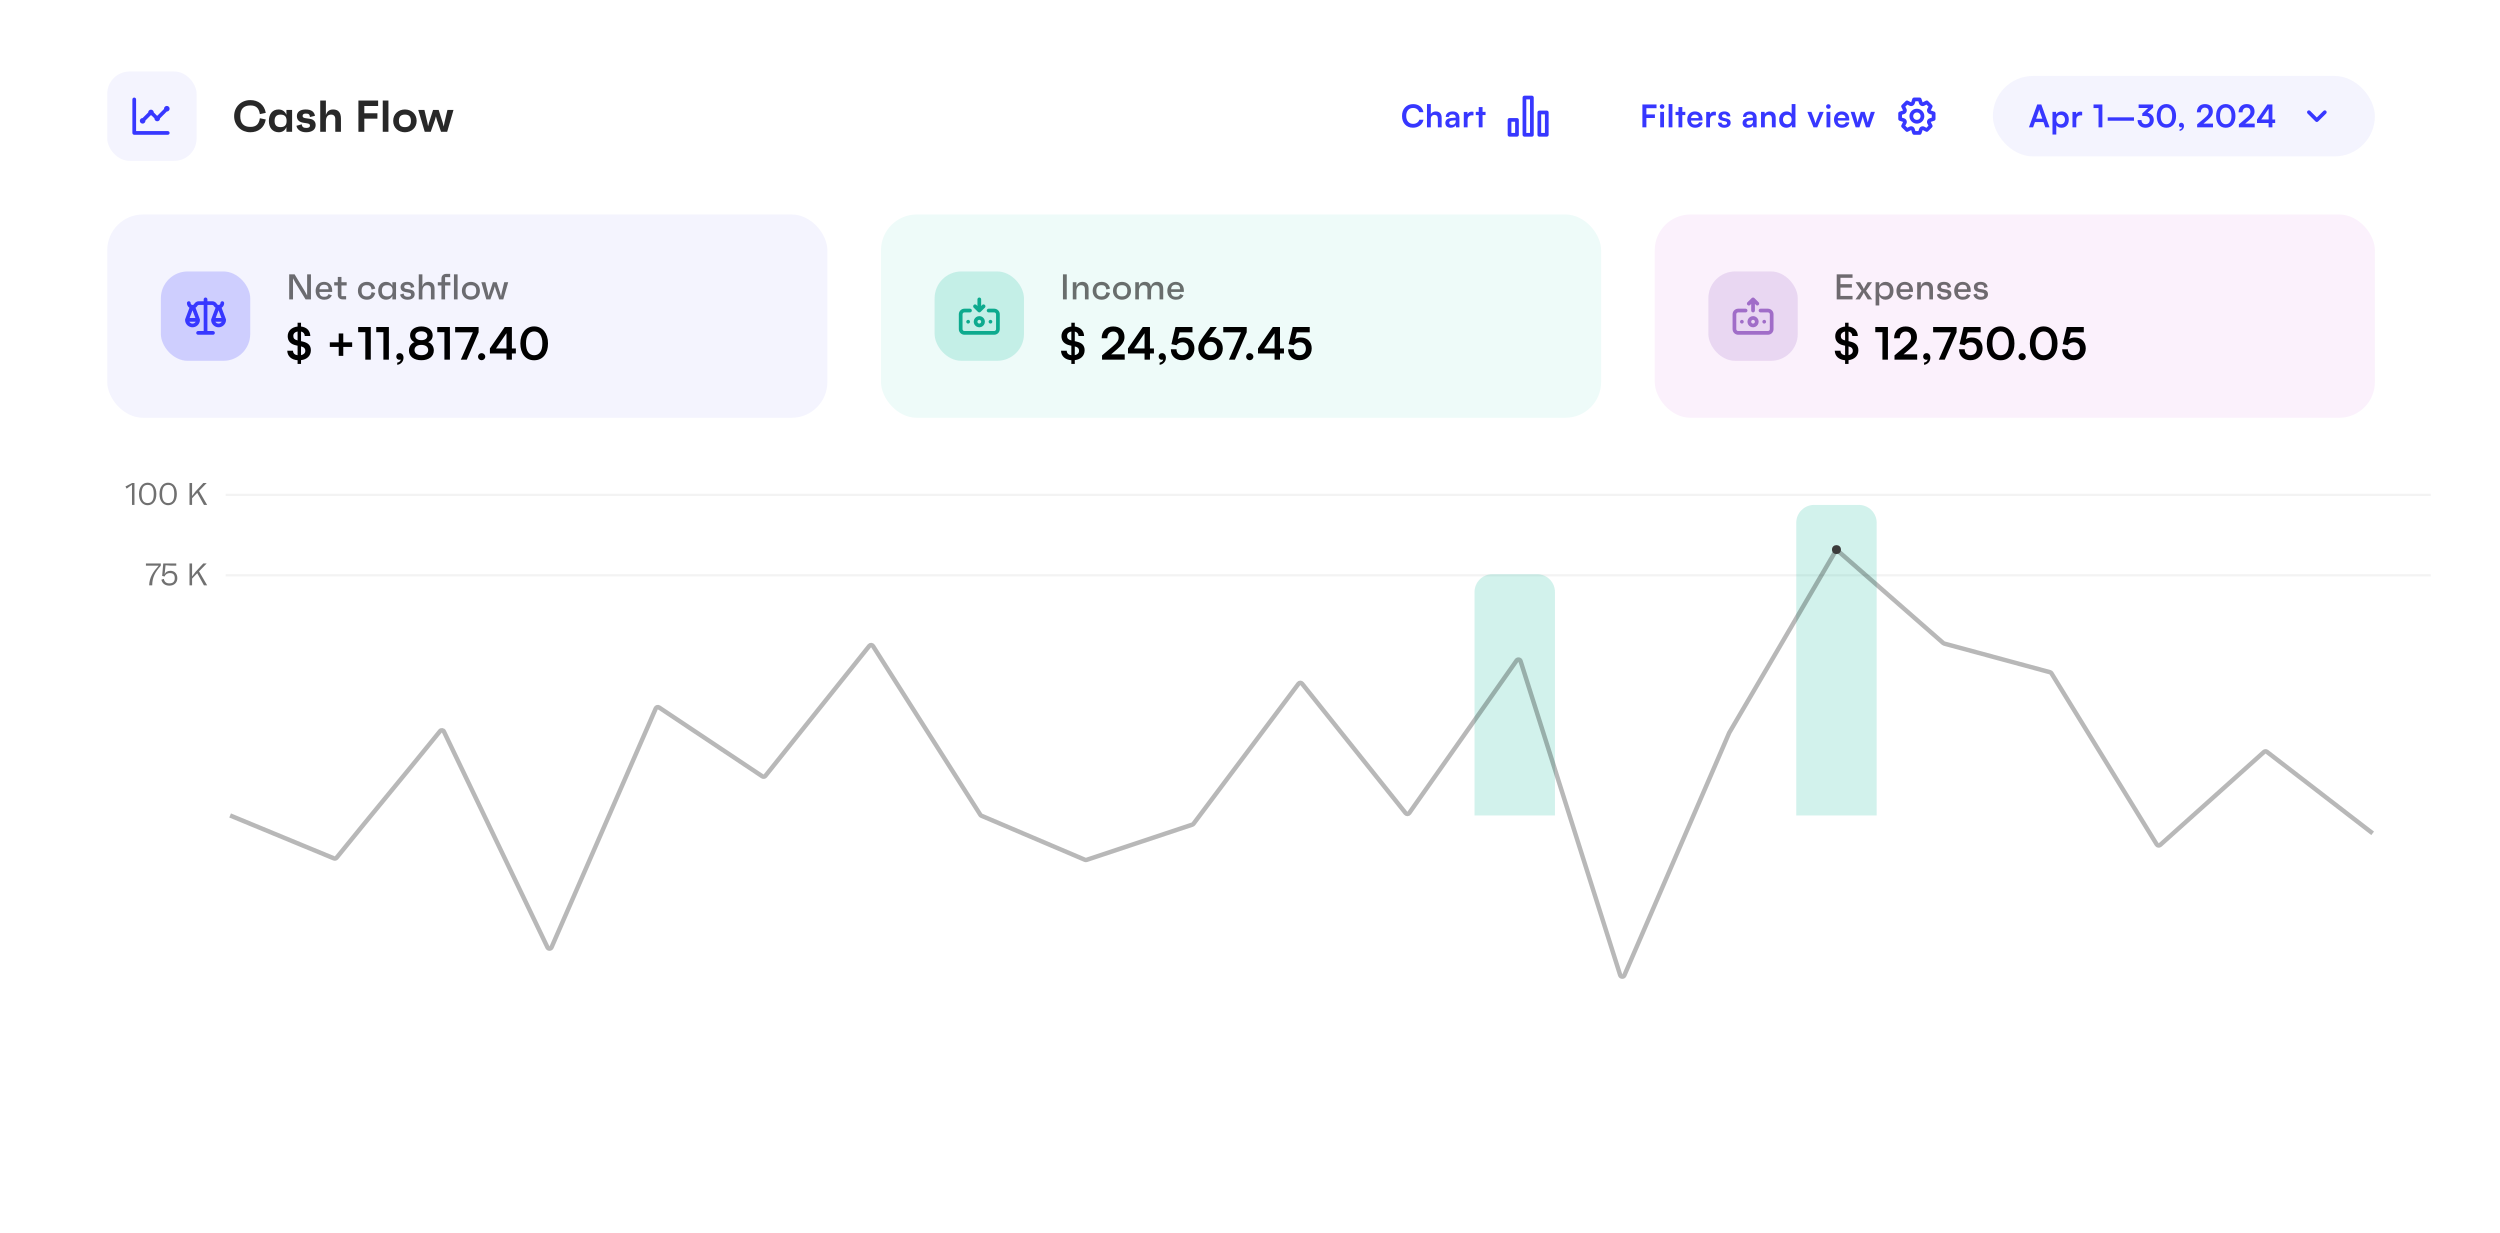 <svg width="1119" height="552" viewBox="0 0 1119 552" fill="none" xmlns="http://www.w3.org/2000/svg">
<g filter="url(#filter0_d_879_41028)">
<rect width="1063" height="552" rx="16" transform="matrix(1 0 0 -1 24 560)" fill="white" shape-rendering="crispEdges"/>
</g>
<path d="M59.133 216.2H60.184V226H59.078V216.97L56.697 218.72L56.151 217.754L59.133 216.2ZM66.092 216.06C68.332 216.06 69.984 217.88 69.984 221.114C69.984 224.334 68.332 226.14 66.092 226.14C63.866 226.14 62.214 224.334 62.214 221.114C62.214 217.88 63.866 216.06 66.092 216.06ZM66.092 225.174C67.954 225.174 68.822 223.872 68.822 221.114C68.822 218.328 67.954 217.026 66.092 217.026C64.244 217.026 63.376 218.328 63.376 221.114C63.376 223.872 64.244 225.174 66.092 225.174ZM75.266 216.06C77.505 216.06 79.157 217.88 79.157 221.114C79.157 224.334 77.505 226.14 75.266 226.14C73.04 226.14 71.388 224.334 71.388 221.114C71.388 217.88 73.04 216.06 75.266 216.06ZM75.266 225.174C77.127 225.174 77.996 223.872 77.996 221.114C77.996 218.328 77.127 217.026 75.266 217.026C73.418 217.026 72.549 218.328 72.549 221.114C72.549 223.872 73.418 225.174 75.266 225.174ZM91.282 226L88.286 220.582L85.976 222.976V226H84.828V216.2H85.976V221.996L87.558 219.924L90.988 216.2H92.514L89.084 219.742L92.724 226H91.282Z" fill="black" fill-opacity="0.56"/>
<path d="M65.316 252.2H71.98V253.18C69.432 256.12 68.158 258.36 68.13 262H66.758C66.912 258.388 68.452 256.064 71.056 253.18H65.316V252.2ZM76.275 255.49C78.137 255.49 79.369 256.806 79.369 258.78C79.369 260.796 77.941 262.14 75.813 262.14C74.175 262.14 72.635 261.37 72.229 259.466L73.349 259.102C73.573 260.474 74.455 261.118 75.785 261.118C77.437 261.118 78.221 260.362 78.221 258.766C78.221 257.24 77.521 256.512 76.023 256.512C74.931 256.512 74.091 257.002 73.629 258.052L72.579 257.772L73.069 252.2H78.893V253.18H76.387L74.105 252.998L73.671 257.184C74.035 255.938 75.155 255.49 76.275 255.49ZM91.282 262L88.286 256.582L85.976 258.976V262H84.828V252.2H85.976V257.996L87.558 255.924L90.988 252.2H92.514L89.084 255.742L92.724 262H91.282Z" fill="black" fill-opacity="0.56"/>
<rect width="987" height="1" transform="translate(101 221)" fill="black" fill-opacity="0.05"/>
<rect width="987" height="1" transform="translate(101 257)" fill="black" fill-opacity="0.05"/>
<g opacity="0.2" clip-path="url(#clip0_879_41028)">
<path d="M660 265C660 260.582 663.582 257 668 257H688C692.418 257 696 260.582 696 265V365H660V265Z" fill="#1FBCA0"/>
<path d="M804 234C804 229.582 807.582 226 812 226H832C836.418 226 840 229.582 840 234V365H804V234Z" fill="#1FBCA0"/>
</g>
<path d="M1062 373L1014.66 336.508C1014.28 336.213 1013.74 336.233 1013.38 336.555L966.892 378.201C966.427 378.617 965.699 378.512 965.373 377.981L918.208 301.338C918.074 301.121 917.863 300.963 917.617 300.896L870.223 288.06C870.076 288.021 869.941 287.948 869.826 287.848L822.91 246.797C822.438 246.383 821.706 246.502 821.389 247.044L774 328L727.062 436.544C726.695 437.393 725.471 437.331 725.191 436.45L680.61 295.922C680.36 295.134 679.315 294.972 678.839 295.649L630.767 363.911C630.383 364.456 629.584 364.48 629.168 363.96L582.806 306.008C582.398 305.498 581.618 305.51 581.226 306.033L534.187 368.75C534.065 368.913 533.897 369.034 533.704 369.099L486.359 384.88C486.128 384.957 485.876 384.947 485.652 384.852L439.286 365.121C439.1 365.042 438.942 364.909 438.833 364.738L390.751 289.18C390.383 288.601 389.555 288.557 389.126 289.092L342.573 347.284C342.249 347.689 341.669 347.779 341.237 347.491L294.994 316.662C294.476 316.317 293.771 316.524 293.522 317.095L246.873 423.999C246.531 424.783 245.426 424.803 245.055 424.032L198.684 327.425C198.366 326.763 197.461 326.665 196.999 327.236C178.975 349.477 168.827 361.472 150.65 383.914C150.371 384.258 149.894 384.384 149.485 384.215L103 365" stroke="black" stroke-opacity="0.28" stroke-width="2"/>
<circle cx="822" cy="246" r="2" fill="#3B3B3B"/>
<rect x="48" y="96" width="322.333" height="91" rx="16" fill="#F4F4FE"/>
<g opacity="0.2">
<rect x="72" y="121.5" width="40" height="40" rx="12" fill="#3737FF"/>
</g>
<path d="M101.138 143.019C101.134 142.97 101.126 142.921 101.114 142.874L99.193 137.759C99.543 137.533 99.83 137.223 100.03 136.858C100.229 136.492 100.333 136.083 100.334 135.667C100.334 135.446 100.246 135.234 100.09 135.077C99.934 134.921 99.722 134.833 99.501 134.833C99.28 134.833 99.068 134.921 98.911 135.077C98.755 135.234 98.667 135.446 98.667 135.667C98.667 135.852 98.605 136.033 98.491 136.179C98.377 136.326 98.217 136.43 98.037 136.475C97.857 136.52 97.667 136.504 97.497 136.429C97.327 136.354 97.187 136.224 97.099 136.061C96.885 135.681 96.573 135.366 96.194 135.15C95.816 134.934 95.386 134.825 94.951 134.833H92.834V134C92.834 133.779 92.746 133.567 92.59 133.411C92.434 133.254 92.222 133.167 92.001 133.167C91.78 133.167 91.568 133.254 91.411 133.411C91.255 133.567 91.167 133.779 91.167 134V134.833H89.051C88.615 134.825 88.185 134.934 87.807 135.15C87.429 135.366 87.116 135.681 86.902 136.061C86.814 136.224 86.674 136.354 86.505 136.429C86.335 136.504 86.145 136.52 85.965 136.475C85.784 136.43 85.625 136.326 85.51 136.179C85.396 136.033 85.334 135.852 85.334 135.667C85.334 135.446 85.246 135.234 85.09 135.077C84.934 134.921 84.722 134.833 84.501 134.833C84.28 134.833 84.068 134.921 83.911 135.077C83.755 135.234 83.667 135.446 83.667 135.667C83.668 136.083 83.772 136.492 83.972 136.858C84.171 137.223 84.458 137.533 84.808 137.759L82.887 142.874C82.875 142.921 82.867 142.97 82.864 143.019C82.849 143.067 82.839 143.117 82.834 143.167C82.834 143.174 82.836 143.181 82.836 143.189C82.837 143.2 82.839 143.21 82.84 143.221C82.853 144.095 83.209 144.929 83.832 145.543C84.454 146.156 85.293 146.5 86.167 146.5C87.041 146.5 87.88 146.156 88.503 145.543C89.126 144.929 89.482 144.095 89.495 143.221C89.496 143.21 89.498 143.2 89.498 143.189C89.498 143.181 89.501 143.174 89.501 143.167C89.495 143.117 89.486 143.067 89.471 143.019C89.468 142.97 89.46 142.921 89.447 142.874L87.525 137.753C87.878 137.528 88.168 137.217 88.37 136.85C88.442 136.737 88.543 136.645 88.663 136.583C88.783 136.522 88.916 136.493 89.051 136.5H91.167V148.167H88.667C88.446 148.167 88.234 148.254 88.078 148.411C87.922 148.567 87.834 148.779 87.834 149C87.834 149.221 87.922 149.433 88.078 149.589C88.234 149.745 88.446 149.833 88.667 149.833H95.334C95.555 149.833 95.767 149.745 95.923 149.589C96.079 149.433 96.167 149.221 96.167 149C96.167 148.779 96.079 148.567 95.923 148.411C95.767 148.254 95.555 148.167 95.334 148.167H92.834V136.5H94.951C95.085 136.493 95.219 136.522 95.338 136.583C95.458 136.645 95.559 136.737 95.632 136.85C95.833 137.217 96.124 137.528 96.477 137.753L94.554 142.874C94.542 142.921 94.534 142.97 94.531 143.019C94.516 143.067 94.506 143.117 94.501 143.167C94.501 143.174 94.503 143.181 94.503 143.189C94.503 143.2 94.505 143.21 94.506 143.221C94.519 144.095 94.876 144.929 95.498 145.543C96.121 146.156 96.96 146.5 97.834 146.5C98.708 146.5 99.547 146.156 100.17 145.543C100.792 144.929 101.149 144.095 101.162 143.221C101.162 143.21 101.165 143.2 101.165 143.189C101.165 143.181 101.167 143.174 101.167 143.167C101.162 143.117 101.152 143.067 101.138 143.019ZM86.167 138.88L87.464 142.333H84.87L86.167 138.88ZM87.603 144C87.456 144.251 87.246 144.46 86.995 144.606C86.743 144.752 86.458 144.83 86.167 144.833C85.875 144.833 85.588 144.756 85.334 144.61C85.081 144.464 84.871 144.253 84.724 144H87.603ZM97.834 138.88L99.131 142.333H96.537L97.834 138.88ZM97.834 144.833C97.541 144.833 97.254 144.756 97.001 144.61C96.748 144.464 96.537 144.253 96.391 144H99.269C99.123 144.251 98.913 144.46 98.661 144.606C98.41 144.752 98.125 144.83 97.834 144.833Z" fill="#3737FF"/>
<path d="M137.472 122.8H139.184V134H136.768L132.096 126.336L131.152 124.56V134H129.44V122.8H131.872L136.48 130.416L137.472 132.272V122.8ZM148.689 130C148.689 130.24 148.689 130.368 148.673 130.672H142.945C143.057 132.224 143.713 132.832 145.153 132.832C146.225 132.832 146.689 132.56 147.041 131.632L148.513 132.176C147.969 133.52 146.705 134.16 145.137 134.16C142.801 134.16 141.281 132.592 141.281 130.176C141.281 127.776 142.849 126.16 145.057 126.16C147.201 126.16 148.689 127.648 148.689 130ZM145.073 127.44C143.793 127.44 143.105 128.08 142.961 129.472H147.057C146.993 128 146.401 127.44 145.073 127.44ZM155.168 127.776H152.832V132.544H154.928V134H153.328C152.048 134 151.2 133.152 151.2 131.872V127.776H149.584V126.32H151.2V123.968H152.832V126.32H155.168V127.776ZM164.187 132.688C165.419 132.688 166.059 132.224 166.347 130.736L167.963 131.136C167.467 133.248 166.011 134.16 164.203 134.16C161.819 134.16 160.203 132.56 160.203 130.16C160.203 127.76 161.819 126.16 164.203 126.16C166.059 126.16 167.483 127.12 167.963 129.184L166.347 129.584C166.059 128.096 165.419 127.632 164.187 127.632C162.603 127.632 161.851 128.432 161.851 130.16C161.851 131.888 162.603 132.688 164.187 132.688ZM175.633 126.32H177.265V134H175.633V132.416C175.105 133.52 174.145 134.16 172.865 134.16C170.657 134.16 169.281 132.56 169.281 130.16C169.281 127.76 170.641 126.16 172.801 126.16C174.113 126.16 175.105 126.8 175.633 127.936V126.32ZM173.313 132.672C174.945 132.672 175.713 131.872 175.713 130.16C175.713 128.448 174.945 127.648 173.313 127.648C171.681 127.648 170.929 128.448 170.929 130.16C170.929 131.872 171.681 132.672 173.313 132.672ZM182.403 134.16C180.579 134.16 179.363 133.248 179.075 131.84L180.643 131.376C180.819 132.496 181.379 132.848 182.515 132.848C183.475 132.848 183.987 132.544 183.987 131.936C183.987 131.36 183.763 131.136 182.851 130.976L181.459 130.72C180.211 130.512 179.299 129.856 179.299 128.48C179.299 127.056 180.435 126.16 182.243 126.16C184.019 126.16 185.139 126.88 185.427 128.48L183.923 128.864C183.795 127.664 183.299 127.44 182.307 127.44C181.379 127.44 180.931 127.744 180.931 128.384C180.931 128.912 181.155 129.184 181.891 129.296L183.619 129.6C184.819 129.808 185.603 130.48 185.603 131.712C185.603 133.216 184.387 134.16 182.403 134.16ZM191.756 126.16C193.564 126.16 194.508 127.248 194.508 129.28V134H192.876V129.392C192.876 128.24 192.236 127.648 191.196 127.648C189.9 127.648 189.068 128.608 189.068 130.384V134H187.436V122.8H189.068V128.176C189.436 126.944 190.252 126.16 191.756 126.16ZM201.592 126.32V127.776H199.224V134H197.592V127.776H195.96V126.32H197.592V124.72C197.592 123.44 198.44 122.592 199.72 122.592H201.496V124.048H199.224V126.32H201.592ZM203.186 134V122.8H204.818V134H203.186ZM210.766 126.16C213.006 126.16 214.814 127.728 214.814 130.16C214.814 132.592 213.006 134.16 210.766 134.16C208.542 134.16 206.734 132.592 206.734 130.16C206.734 127.728 208.542 126.16 210.766 126.16ZM210.766 132.672C212.398 132.672 213.166 131.872 213.166 130.16C213.166 128.448 212.398 127.648 210.766 127.648C209.15 127.648 208.382 128.448 208.382 130.16C208.382 131.872 209.15 132.672 210.766 132.672ZM225.699 126.32H227.475L225.267 134H223.427L221.891 129.6L221.475 128.16L221.043 129.616L219.491 134H217.667L215.443 126.32H217.235L218.371 130.992L218.675 132.56L219.123 130.992L220.627 126.32H222.291L223.795 130.976L224.243 132.592L224.563 130.992L225.699 126.32Z" fill="black" fill-opacity="0.56"/>
<path d="M133.2 162.9V161.24C130.42 161.04 128.64 159.42 128.58 156.98H131.14C131.16 158.12 131.9 158.84 133.2 159V154.74L132.56 154.6C130.04 154.06 128.78 152.66 128.78 150.46C128.78 148.12 130.54 146.44 133.2 146.16V144.46H134.74V146.16C137.26 146.42 138.82 148 138.9 150.4H136.42C136.38 149.32 135.78 148.62 134.74 148.4V152.7L135.42 152.86C137.98 153.42 139.14 154.66 139.14 156.78C139.14 159.22 137.42 160.9 134.74 161.2V162.9H133.2ZM133.12 152.34L133.2 152.36V148.38C132 148.58 131.28 149.3 131.28 150.38C131.28 151.44 131.84 152.06 133.12 152.34ZM134.88 155.1L134.74 155.06V158.96C135.94 158.72 136.66 158.02 136.66 157C136.66 155.98 136.08 155.36 134.88 155.1ZM147.627 153.24H151.607V149.26H153.647V153.24H157.627V155.28H153.647V159.28H151.607V155.28H147.627V153.24ZM163.51 148.68H160.31V146.38H165.97V161H163.51V148.68ZM171.605 148.68H168.405V146.38H174.065V161H171.605V148.68ZM180.614 160.12C180.614 161.78 179.414 163.1 177.794 163.3V162.32C178.694 162.16 179.374 161.62 179.374 160.92C179.214 161 179.034 161.04 178.794 161.04C178.014 161.04 177.374 160.46 177.374 159.66C177.374 158.7 177.994 158.06 178.894 158.06C179.894 158.06 180.614 158.88 180.614 160.12ZM183.037 156.86C183.037 155.12 184.017 153.72 185.537 153.14C184.257 152.56 183.557 151.46 183.557 150.04C183.557 147.72 185.617 146.12 188.637 146.12C191.637 146.12 193.657 147.7 193.657 150.08C193.657 151.5 192.937 152.6 191.637 153.14C193.177 153.68 194.177 155.1 194.177 156.86C194.177 159.5 191.997 161.24 188.597 161.24C185.217 161.24 183.037 159.52 183.037 156.86ZM185.877 150.26C185.877 151.48 186.937 152.26 188.597 152.26C190.237 152.26 191.277 151.5 191.277 150.28C191.277 149.06 190.237 148.3 188.597 148.3C186.937 148.3 185.877 149.06 185.877 150.26ZM185.537 156.68C185.537 158.1 186.717 158.98 188.617 158.98C190.477 158.98 191.657 158.1 191.657 156.68C191.657 155.26 190.477 154.38 188.597 154.38C186.717 154.38 185.537 155.26 185.537 156.68ZM198.918 148.68H195.718V146.38H201.378V161H198.918V148.68ZM203.723 146.38H214.223V148.74L208.923 161H206.263L211.663 148.74H203.723V146.38ZM215.574 161.24C214.694 161.24 213.954 160.52 213.954 159.66C213.954 158.78 214.694 158.06 215.574 158.06C216.454 158.06 217.194 158.78 217.194 159.66C217.194 160.52 216.454 161.24 215.574 161.24ZM230.899 158.22H229.119V161H226.699V158.22H219.279V155.98L225.899 146.38H229.119V155.98H230.899V158.22ZM221.999 155.98H226.699V149.14L221.999 155.98ZM232.908 153.72C232.908 149.18 235.348 146.1 239.088 146.1C242.828 146.1 245.288 149.18 245.288 153.72C245.288 158.24 242.968 161.26 239.088 161.26C235.208 161.26 232.908 158.24 232.908 153.72ZM235.428 153.72C235.428 157.1 236.788 159 239.088 159C241.408 159 242.768 157.1 242.768 153.72C242.768 150.26 241.408 148.36 239.088 148.36C236.788 148.36 235.428 150.26 235.428 153.72Z" fill="black"/>
<rect x="394.334" y="96" width="322.333" height="91" rx="16" fill="#EEFBF9"/>
<g opacity="0.2">
<rect x="418.334" y="121.5" width="40" height="40" rx="12" fill="#1FBCA0"/>
</g>
<path d="M438.335 141.5C437.84 141.5 437.357 141.647 436.946 141.921C436.535 142.196 436.214 142.586 436.025 143.043C435.836 143.5 435.786 144.003 435.883 144.488C435.979 144.973 436.217 145.418 436.567 145.768C436.916 146.117 437.362 146.355 437.847 146.452C438.332 146.548 438.835 146.499 439.291 146.31C439.748 146.12 440.139 145.8 440.413 145.389C440.688 144.978 440.835 144.494 440.835 144C440.835 143.337 440.571 142.701 440.102 142.232C439.634 141.763 438.998 141.5 438.335 141.5ZM438.335 144.833C438.17 144.833 438.009 144.784 437.872 144.693C437.735 144.601 437.628 144.471 437.565 144.319C437.502 144.167 437.485 143.999 437.517 143.837C437.549 143.676 437.629 143.527 437.745 143.411C437.862 143.294 438.01 143.215 438.172 143.183C438.334 143.15 438.501 143.167 438.654 143.23C438.806 143.293 438.936 143.4 439.028 143.537C439.119 143.674 439.168 143.835 439.168 144C439.168 144.221 439.08 144.433 438.924 144.589C438.768 144.745 438.556 144.833 438.335 144.833ZM437.743 139.592C437.822 139.667 437.916 139.727 438.018 139.767C438.118 139.811 438.226 139.833 438.335 139.833C438.444 139.833 438.552 139.811 438.651 139.767C438.754 139.727 438.847 139.667 438.926 139.592L440.835 137.717C440.996 137.555 441.087 137.336 441.087 137.108C441.087 136.88 440.996 136.661 440.835 136.5C440.673 136.339 440.454 136.248 440.226 136.248C439.998 136.248 439.779 136.339 439.618 136.5L439.168 136.992V134C439.168 133.779 439.08 133.567 438.924 133.411C438.768 133.254 438.556 133.167 438.335 133.167C438.114 133.167 437.902 133.254 437.745 133.411C437.589 133.567 437.501 133.779 437.501 134V136.992L437.051 136.5C436.89 136.339 436.671 136.248 436.443 136.248C436.215 136.248 435.996 136.339 435.835 136.5C435.673 136.661 435.583 136.88 435.583 137.108C435.583 137.336 435.673 137.555 435.835 137.717L437.743 139.592ZM444.168 144C444.168 143.835 444.119 143.674 444.028 143.537C443.936 143.4 443.806 143.293 443.654 143.23C443.501 143.167 443.334 143.15 443.172 143.183C443.01 143.215 442.862 143.294 442.745 143.411C442.629 143.527 442.549 143.676 442.517 143.837C442.485 143.999 442.502 144.167 442.565 144.319C442.628 144.471 442.735 144.601 442.872 144.693C443.009 144.784 443.17 144.833 443.335 144.833C443.556 144.833 443.768 144.745 443.924 144.589C444.08 144.433 444.168 144.221 444.168 144ZM445.001 138.167H442.501C442.28 138.167 442.068 138.254 441.912 138.411C441.756 138.567 441.668 138.779 441.668 139C441.668 139.221 441.756 139.433 441.912 139.589C442.068 139.745 442.28 139.833 442.501 139.833H445.001C445.222 139.833 445.434 139.921 445.591 140.077C445.747 140.234 445.835 140.446 445.835 140.667V147.333C445.835 147.554 445.747 147.766 445.591 147.923C445.434 148.079 445.222 148.167 445.001 148.167H431.668C431.447 148.167 431.235 148.079 431.079 147.923C430.922 147.766 430.835 147.554 430.835 147.333V140.667C430.835 140.446 430.922 140.234 431.079 140.077C431.235 139.921 431.447 139.833 431.668 139.833H434.168C434.389 139.833 434.601 139.745 434.757 139.589C434.914 139.433 435.001 139.221 435.001 139C435.001 138.779 434.914 138.567 434.757 138.411C434.601 138.254 434.389 138.167 434.168 138.167H431.668C431.005 138.167 430.369 138.43 429.9 138.899C429.431 139.368 429.168 140.004 429.168 140.667V147.333C429.168 147.996 429.431 148.632 429.9 149.101C430.369 149.57 431.005 149.833 431.668 149.833H445.001C445.664 149.833 446.3 149.57 446.769 149.101C447.238 148.632 447.501 147.996 447.501 147.333V140.667C447.501 140.004 447.238 139.368 446.769 138.899C446.3 138.43 445.664 138.167 445.001 138.167ZM432.501 144C432.501 144.165 432.55 144.326 432.642 144.463C432.733 144.6 432.863 144.707 433.016 144.77C433.168 144.833 433.336 144.849 433.497 144.817C433.659 144.785 433.807 144.706 433.924 144.589C434.04 144.473 434.12 144.324 434.152 144.163C434.184 144.001 434.168 143.833 434.105 143.681C434.041 143.529 433.935 143.399 433.798 143.307C433.661 143.216 433.499 143.167 433.335 143.167C433.114 143.167 432.902 143.254 432.745 143.411C432.589 143.567 432.501 143.779 432.501 144Z" fill="#0DAA8E"/>
<path d="M475.774 134V122.8H477.486V134H475.774ZM484.496 126.16C486.304 126.16 487.248 127.248 487.248 129.28V134H485.616V129.392C485.616 128.24 484.976 127.648 483.936 127.648C482.64 127.648 481.808 128.608 481.808 130.384V134H480.176V126.32H481.808V128.176C482.176 126.944 482.992 126.16 484.496 126.16ZM493.068 132.688C494.3 132.688 494.94 132.224 495.228 130.736L496.844 131.136C496.348 133.248 494.892 134.16 493.084 134.16C490.7 134.16 489.084 132.56 489.084 130.16C489.084 127.76 490.7 126.16 493.084 126.16C494.94 126.16 496.364 127.12 496.844 129.184L495.228 129.584C494.94 128.096 494.3 127.632 493.068 127.632C491.484 127.632 490.732 128.432 490.732 130.16C490.732 131.888 491.484 132.688 493.068 132.688ZM502.194 126.16C504.434 126.16 506.242 127.728 506.242 130.16C506.242 132.592 504.434 134.16 502.194 134.16C499.97 134.16 498.162 132.592 498.162 130.16C498.162 127.728 499.97 126.16 502.194 126.16ZM502.194 132.672C503.826 132.672 504.594 131.872 504.594 130.16C504.594 128.448 503.826 127.648 502.194 127.648C500.578 127.648 499.81 128.448 499.81 130.16C499.81 131.872 500.578 132.672 502.194 132.672ZM517.904 126.16C519.712 126.16 520.656 127.28 520.656 129.36V134H519.024V129.456C519.024 128.256 518.4 127.648 517.36 127.648C515.904 127.648 515.216 128.736 515.216 130.784V134H513.584V129.392C513.584 128.24 512.944 127.648 511.904 127.648C510.608 127.648 509.776 128.608 509.776 130.384V134H508.144V126.32H509.776V128.176C510.144 126.944 510.96 126.16 512.464 126.16C513.936 126.16 514.832 126.88 515.12 128.224C515.568 126.88 516.496 126.16 517.904 126.16ZM529.898 130C529.898 130.24 529.898 130.368 529.882 130.672H524.154C524.266 132.224 524.922 132.832 526.362 132.832C527.434 132.832 527.898 132.56 528.25 131.632L529.722 132.176C529.178 133.52 527.914 134.16 526.346 134.16C524.01 134.16 522.49 132.592 522.49 130.176C522.49 127.776 524.058 126.16 526.266 126.16C528.41 126.16 529.898 127.648 529.898 130ZM526.282 127.44C525.002 127.44 524.314 128.08 524.17 129.472H528.266C528.202 128 527.61 127.44 526.282 127.44Z" fill="black" fill-opacity="0.56"/>
<path d="M479.534 162.9V161.24C476.754 161.04 474.974 159.42 474.914 156.98H477.474C477.494 158.12 478.234 158.84 479.534 159V154.74L478.894 154.6C476.374 154.06 475.114 152.66 475.114 150.46C475.114 148.12 476.874 146.44 479.534 146.16V144.46H481.074V146.16C483.594 146.42 485.154 148 485.234 150.4H482.754C482.714 149.32 482.114 148.62 481.074 148.4V152.7L481.754 152.86C484.314 153.42 485.474 154.66 485.474 156.78C485.474 159.22 483.754 160.9 481.074 161.2V162.9H479.534ZM479.454 152.34L479.534 152.36V148.38C478.334 148.58 477.614 149.3 477.614 150.38C477.614 151.44 478.174 152.06 479.454 152.34ZM481.214 155.1L481.074 155.06V158.96C482.274 158.72 482.994 158.02 482.994 157C482.994 155.98 482.414 155.36 481.214 155.1ZM503.421 160.98L493.281 161V159.08L498.061 155.04C500.041 153.36 500.701 152.4 500.701 151C500.701 149.34 499.801 148.4 498.261 148.4C496.661 148.4 495.661 149.52 495.641 151.4H493.101C493.121 148.2 495.161 146.12 498.261 146.12C501.381 146.12 503.321 147.9 503.321 150.86C503.321 152.9 502.201 154.44 499.981 156.34L497.341 158.6H503.421V160.98ZM516.503 158.22H514.723V161H512.303V158.22H504.883V155.98L511.503 146.38H514.723V155.98H516.503V158.22ZM507.603 155.98H512.303V149.14L507.603 155.98ZM521.86 160.12C521.86 161.78 520.66 163.1 519.04 163.3V162.32C519.94 162.16 520.62 161.62 520.62 160.92C520.46 161 520.28 161.04 520.04 161.04C519.26 161.04 518.62 160.46 518.62 159.66C518.62 158.7 519.24 158.06 520.14 158.06C521.14 158.06 521.86 158.88 521.86 160.12ZM529.148 161.24C526.088 161.24 524.068 159.28 524.068 156.32H526.608C526.608 157.98 527.588 158.96 529.208 158.96C530.928 158.96 532.028 157.84 532.028 156.06C532.028 154.36 531.008 153.2 529.248 153.2C528.128 153.2 527.108 153.76 526.588 154.52L524.328 154.04L526.128 146.38H533.748V148.74H527.968L527.188 151.78C527.888 151.32 528.768 151.06 529.768 151.06C532.688 151.06 534.628 153.04 534.628 155.92C534.628 159.08 532.408 161.24 529.148 161.24ZM538.58 150.68L541.74 146.38H544.66L541.16 151.04C541.52 150.94 541.9 150.88 542.26 150.88C545.28 150.88 547.32 153 547.32 155.96C547.32 159.08 545 161.26 541.88 161.26C538.72 161.26 536.36 158.94 536.36 155.94C536.36 154.18 536.94 152.9 538.58 150.68ZM538.98 155.96C538.98 157.74 540.16 158.98 541.88 158.98C543.54 158.98 544.74 157.74 544.74 155.96C544.74 154.2 543.56 152.98 541.88 152.98C540.14 152.98 538.98 154.2 538.98 155.96ZM547.528 146.38H558.028V148.74L552.728 161H550.068L555.468 148.74H547.528V146.38ZM559.379 161.24C558.499 161.24 557.759 160.52 557.759 159.66C557.759 158.78 558.499 158.06 559.379 158.06C560.259 158.06 560.999 158.78 560.999 159.66C560.999 160.52 560.259 161.24 559.379 161.24ZM574.704 158.22H572.924V161H570.504V158.22H563.084V155.98L569.704 146.38H572.924V155.98H574.704V158.22ZM565.804 155.98H570.504V149.14L565.804 155.98ZM581.636 161.24C578.576 161.24 576.556 159.28 576.556 156.32H579.096C579.096 157.98 580.076 158.96 581.696 158.96C583.416 158.96 584.516 157.84 584.516 156.06C584.516 154.36 583.496 153.2 581.736 153.2C580.616 153.2 579.596 153.76 579.076 154.52L576.816 154.04L578.616 146.38H586.236V148.74H580.456L579.676 151.78C580.376 151.32 581.256 151.06 582.256 151.06C585.176 151.06 587.116 153.04 587.116 155.92C587.116 159.08 584.896 161.24 581.636 161.24Z" fill="black"/>
<rect x="740.666" y="96" width="322.333" height="91" rx="16" fill="#FBF1FC"/>
<g opacity="0.2">
<rect x="764.666" y="121.5" width="40" height="40" rx="12" fill="#A06DC8"/>
</g>
<path d="M783.383 136.5L783.833 136.008V139C783.833 139.221 783.921 139.433 784.077 139.589C784.234 139.745 784.446 139.833 784.667 139.833C784.888 139.833 785.1 139.745 785.256 139.589C785.412 139.433 785.5 139.221 785.5 139V136.008L785.95 136.467C786.026 136.552 786.118 136.621 786.221 136.669C786.325 136.718 786.437 136.744 786.551 136.747C786.665 136.75 786.779 136.73 786.885 136.687C786.99 136.645 787.086 136.581 787.167 136.5C787.245 136.422 787.307 136.33 787.349 136.229C787.391 136.127 787.413 136.018 787.413 135.908C787.413 135.798 787.391 135.689 787.349 135.588C787.307 135.486 787.245 135.394 787.167 135.317L785.258 133.408C785.179 133.332 785.086 133.273 784.983 133.233C784.78 133.15 784.553 133.15 784.35 133.233C784.248 133.273 784.154 133.332 784.075 133.408L782.167 135.283C782.005 135.445 781.915 135.663 781.915 135.892C781.915 136.12 782.005 136.339 782.167 136.5C782.328 136.661 782.547 136.752 782.775 136.752C783.003 136.752 783.222 136.661 783.383 136.5ZM784.667 141.5C784.172 141.5 783.689 141.647 783.278 141.921C782.867 142.196 782.546 142.586 782.357 143.043C782.168 143.5 782.118 144.003 782.215 144.488C782.311 144.973 782.549 145.418 782.899 145.768C783.249 146.117 783.694 146.355 784.179 146.452C784.664 146.548 785.167 146.499 785.623 146.31C786.08 146.12 786.471 145.8 786.745 145.389C787.02 144.978 787.167 144.494 787.167 144C787.167 143.337 786.903 142.701 786.434 142.232C785.966 141.763 785.33 141.5 784.667 141.5ZM784.667 144.833C784.502 144.833 784.341 144.784 784.204 144.693C784.067 144.601 783.96 144.471 783.897 144.319C783.834 144.167 783.817 143.999 783.849 143.837C783.881 143.676 783.961 143.527 784.077 143.411C784.194 143.294 784.342 143.215 784.504 143.183C784.666 143.15 784.833 143.167 784.986 143.23C785.138 143.293 785.268 143.4 785.36 143.537C785.451 143.674 785.5 143.835 785.5 144C785.5 144.221 785.412 144.433 785.256 144.589C785.1 144.745 784.888 144.833 784.667 144.833ZM778.833 144C778.833 144.165 778.882 144.326 778.974 144.463C779.065 144.6 779.195 144.707 779.348 144.77C779.5 144.833 779.668 144.849 779.829 144.817C779.991 144.785 780.139 144.706 780.256 144.589C780.372 144.473 780.452 144.324 780.484 144.163C780.516 144.001 780.5 143.833 780.437 143.681C780.373 143.529 780.267 143.399 780.13 143.307C779.993 143.215 779.831 143.167 779.667 143.167C779.446 143.167 779.234 143.254 779.077 143.411C778.921 143.567 778.833 143.779 778.833 144ZM790.5 144C790.5 143.835 790.451 143.674 790.36 143.537C790.268 143.4 790.138 143.293 789.986 143.23C789.833 143.167 789.666 143.15 789.504 143.183C789.342 143.215 789.194 143.294 789.077 143.411C788.961 143.527 788.881 143.676 788.849 143.837C788.817 143.999 788.834 144.167 788.897 144.319C788.96 144.471 789.067 144.601 789.204 144.693C789.341 144.784 789.502 144.833 789.667 144.833C789.888 144.833 790.1 144.745 790.256 144.589C790.412 144.433 790.5 144.221 790.5 144ZM791.333 138.167H788C787.779 138.167 787.567 138.254 787.411 138.411C787.254 138.567 787.167 138.779 787.167 139C787.167 139.221 787.254 139.433 787.411 139.589C787.567 139.745 787.779 139.833 788 139.833H791.333C791.554 139.833 791.766 139.921 791.923 140.077C792.079 140.234 792.167 140.446 792.167 140.667V147.333C792.167 147.554 792.079 147.766 791.923 147.923C791.766 148.079 791.554 148.167 791.333 148.167H778C777.779 148.167 777.567 148.079 777.411 147.923C777.254 147.766 777.167 147.554 777.167 147.333V140.667C777.167 140.446 777.254 140.234 777.411 140.077C777.567 139.921 777.779 139.833 778 139.833H781.333C781.554 139.833 781.766 139.745 781.923 139.589C782.079 139.433 782.167 139.221 782.167 139C782.167 138.779 782.079 138.567 781.923 138.411C781.766 138.254 781.554 138.167 781.333 138.167H778C777.337 138.167 776.701 138.43 776.232 138.899C775.763 139.368 775.5 140.004 775.5 140.667V147.333C775.5 147.996 775.763 148.632 776.232 149.101C776.701 149.57 777.337 149.833 778 149.833H791.333C791.996 149.833 792.632 149.57 793.101 149.101C793.57 148.632 793.833 147.996 793.833 147.333V140.667C793.833 140.004 793.57 139.368 793.101 138.899C792.632 138.43 791.996 138.167 791.333 138.167Z" fill="#A06DC8"/>
<path d="M829.194 124.352H823.786V127.184H828.89V128.72H823.786V132.448H829.194V134H822.106V122.8H829.194V124.352ZM835.253 130.176L837.973 134H835.989L834.725 131.936L834.229 130.976L833.749 131.92L832.485 134H830.517L833.221 130.176L830.565 126.32H832.549L833.749 128.352L834.261 129.344L834.725 128.4L835.957 126.32H837.941L835.253 130.176ZM843.987 126.16C846.163 126.16 847.523 127.76 847.523 130.16C847.523 132.56 846.147 134.16 843.939 134.16C842.643 134.16 841.683 133.504 841.155 132.384V136.72H839.523V126.32H841.155V127.952C841.683 126.816 842.675 126.16 843.987 126.16ZM843.491 132.672C845.107 132.672 845.875 131.872 845.875 130.16C845.875 128.448 845.107 127.648 843.491 127.648C841.859 127.648 841.091 128.448 841.091 130.16C841.091 131.872 841.859 132.672 843.491 132.672ZM856.246 130C856.246 130.24 856.246 130.368 856.23 130.672H850.502C850.614 132.224 851.27 132.832 852.71 132.832C853.782 132.832 854.246 132.56 854.598 131.632L856.07 132.176C855.526 133.52 854.262 134.16 852.694 134.16C850.358 134.16 848.838 132.592 848.838 130.176C848.838 127.776 850.406 126.16 852.614 126.16C854.758 126.16 856.246 127.648 856.246 130ZM852.63 127.44C851.35 127.44 850.662 128.08 850.518 129.472H854.614C854.55 128 853.958 127.44 852.63 127.44ZM862.453 126.16C864.261 126.16 865.205 127.248 865.205 129.28V134H863.573V129.392C863.573 128.24 862.933 127.648 861.893 127.648C860.597 127.648 859.765 128.608 859.765 130.384V134H858.133V126.32H859.765V128.176C860.133 126.944 860.949 126.16 862.453 126.16ZM870.257 134.16C868.433 134.16 867.217 133.248 866.929 131.84L868.497 131.376C868.673 132.496 869.233 132.848 870.369 132.848C871.329 132.848 871.841 132.544 871.841 131.936C871.841 131.36 871.617 131.136 870.705 130.976L869.313 130.72C868.065 130.512 867.153 129.856 867.153 128.48C867.153 127.056 868.289 126.16 870.097 126.16C871.873 126.16 872.993 126.88 873.281 128.48L871.777 128.864C871.649 127.664 871.153 127.44 870.161 127.44C869.233 127.44 868.785 127.744 868.785 128.384C868.785 128.912 869.009 129.184 869.745 129.296L871.473 129.6C872.673 129.808 873.457 130.48 873.457 131.712C873.457 133.216 872.241 134.16 870.257 134.16ZM882.105 130C882.105 130.24 882.105 130.368 882.089 130.672H876.361C876.473 132.224 877.129 132.832 878.569 132.832C879.641 132.832 880.105 132.56 880.457 131.632L881.929 132.176C881.385 133.52 880.121 134.16 878.553 134.16C876.217 134.16 874.697 132.592 874.697 130.176C874.697 127.776 876.265 126.16 878.473 126.16C880.617 126.16 882.105 127.648 882.105 130ZM878.489 127.44C877.209 127.44 876.521 128.08 876.377 129.472H880.473C880.409 128 879.817 127.44 878.489 127.44ZM886.616 134.16C884.792 134.16 883.576 133.248 883.288 131.84L884.856 131.376C885.032 132.496 885.592 132.848 886.728 132.848C887.688 132.848 888.2 132.544 888.2 131.936C888.2 131.36 887.976 131.136 887.064 130.976L885.672 130.72C884.424 130.512 883.512 129.856 883.512 128.48C883.512 127.056 884.648 126.16 886.456 126.16C888.232 126.16 889.352 126.88 889.64 128.48L888.136 128.864C888.008 127.664 887.512 127.44 886.52 127.44C885.592 127.44 885.144 127.744 885.144 128.384C885.144 128.912 885.368 129.184 886.104 129.296L887.832 129.6C889.032 129.808 889.816 130.48 889.816 131.712C889.816 133.216 888.6 134.16 886.616 134.16Z" fill="black" fill-opacity="0.56"/>
<path d="M825.866 162.9V161.24C823.086 161.04 821.306 159.42 821.246 156.98H823.806C823.826 158.12 824.566 158.84 825.866 159V154.74L825.226 154.6C822.706 154.06 821.446 152.66 821.446 150.46C821.446 148.12 823.206 146.44 825.866 146.16V144.46H827.406V146.16C829.926 146.42 831.486 148 831.566 150.4H829.086C829.046 149.32 828.446 148.62 827.406 148.4V152.7L828.086 152.86C830.646 153.42 831.806 154.66 831.806 156.78C831.806 159.22 830.086 160.9 827.406 161.2V162.9H825.866ZM825.786 152.34L825.866 152.36V148.38C824.666 148.58 823.946 149.3 823.946 150.38C823.946 151.44 824.506 152.06 825.786 152.34ZM827.546 155.1L827.406 155.06V158.96C828.606 158.72 829.326 158.02 829.326 157C829.326 155.98 828.746 155.36 827.546 155.1ZM842.573 148.68H839.373V146.38H845.033V161H842.573V148.68ZM858.121 160.98L847.981 161V159.08L852.761 155.04C854.741 153.36 855.401 152.4 855.401 151C855.401 149.34 854.501 148.4 852.961 148.4C851.361 148.4 850.361 149.52 850.341 151.4H847.801C847.821 148.2 849.861 146.12 852.961 146.12C856.081 146.12 858.021 147.9 858.021 150.86C858.021 152.9 856.901 154.44 854.681 156.34L852.041 158.6H858.121V160.98ZM864.032 160.12C864.032 161.78 862.832 163.1 861.212 163.3V162.32C862.112 162.16 862.792 161.62 862.792 160.92C862.632 161 862.452 161.04 862.212 161.04C861.432 161.04 860.792 160.46 860.792 159.66C860.792 158.7 861.412 158.06 862.312 158.06C863.312 158.06 864.032 158.88 864.032 160.12ZM865.267 146.38H875.767V148.74L870.467 161H867.807L873.207 148.74H865.267V146.38ZM881.935 161.24C878.875 161.24 876.855 159.28 876.855 156.32H879.395C879.395 157.98 880.375 158.96 881.995 158.96C883.715 158.96 884.815 157.84 884.815 156.06C884.815 154.36 883.795 153.2 882.035 153.2C880.915 153.2 879.895 153.76 879.375 154.52L877.115 154.04L878.915 146.38H886.535V148.74H880.755L879.975 151.78C880.675 151.32 881.555 151.06 882.555 151.06C885.475 151.06 887.415 153.04 887.415 155.92C887.415 159.08 885.195 161.24 881.935 161.24ZM889.287 153.72C889.287 149.18 891.727 146.1 895.467 146.1C899.207 146.1 901.667 149.18 901.667 153.72C901.667 158.24 899.347 161.26 895.467 161.26C891.587 161.26 889.287 158.24 889.287 153.72ZM891.807 153.72C891.807 157.1 893.167 159 895.467 159C897.787 159 899.147 157.1 899.147 153.72C899.147 150.26 897.787 148.36 895.467 148.36C893.167 148.36 891.807 150.26 891.807 153.72ZM905.106 161.24C904.226 161.24 903.486 160.52 903.486 159.66C903.486 158.78 904.226 158.06 905.106 158.06C905.986 158.06 906.726 158.78 906.726 159.66C906.726 160.52 905.986 161.24 905.106 161.24ZM908.564 153.72C908.564 149.18 911.004 146.1 914.744 146.1C918.484 146.1 920.944 149.18 920.944 153.72C920.944 158.24 918.624 161.26 914.744 161.26C910.864 161.26 908.564 158.24 908.564 153.72ZM911.084 153.72C911.084 157.1 912.444 159 914.744 159C917.064 159 918.424 157.1 918.424 153.72C918.424 150.26 917.064 148.36 914.744 148.36C912.444 148.36 911.084 150.26 911.084 153.72ZM928.105 161.24C925.045 161.24 923.025 159.28 923.025 156.32H925.565C925.565 157.98 926.545 158.96 928.165 158.96C929.885 158.96 930.985 157.84 930.985 156.06C930.985 154.36 929.965 153.2 928.205 153.2C927.085 153.2 926.065 153.76 925.545 154.52L923.285 154.04L925.085 146.38H932.705V148.74H926.925L926.145 151.78C926.845 151.32 927.725 151.06 928.725 151.06C931.645 151.06 933.585 153.04 933.585 155.92C933.585 159.08 931.365 161.24 928.105 161.24Z" fill="black"/>
<rect x="48" y="32" width="40" height="40" rx="10" fill="#F4F4FE"/>
<path d="M63.833 55.333C64.165 55.333 64.483 55.202 64.717 54.967C64.952 54.733 65.083 54.415 65.083 54.083C65.087 54.042 65.087 54 65.083 53.958L67.408 51.633H67.6H67.792L69.133 52.975C69.133 52.975 69.133 53.017 69.133 53.042C69.133 53.373 69.265 53.691 69.499 53.925C69.734 54.16 70.052 54.292 70.383 54.292C70.715 54.292 71.033 54.16 71.267 53.925C71.502 53.691 71.633 53.373 71.633 53.042V52.975L74.667 49.917C74.914 49.917 75.156 49.843 75.361 49.706C75.567 49.569 75.727 49.373 75.822 49.145C75.916 48.917 75.941 48.665 75.893 48.423C75.844 48.18 75.725 47.958 75.55 47.783C75.376 47.608 75.153 47.489 74.91 47.441C74.668 47.392 74.417 47.417 74.188 47.512C73.96 47.606 73.765 47.767 73.627 47.972C73.49 48.178 73.417 48.419 73.417 48.667C73.413 48.708 73.413 48.75 73.417 48.792L70.408 51.8H70.275L68.833 50.333C68.833 50.002 68.702 49.684 68.467 49.449C68.233 49.215 67.915 49.083 67.583 49.083C67.252 49.083 66.934 49.215 66.699 49.449C66.465 49.684 66.333 50.002 66.333 50.333L63.833 52.833C63.502 52.833 63.184 52.965 62.949 53.199C62.715 53.434 62.583 53.752 62.583 54.083C62.583 54.415 62.715 54.733 62.949 54.967C63.184 55.202 63.502 55.333 63.833 55.333ZM75.083 58.667H60.917V44.5C60.917 44.279 60.829 44.067 60.673 43.911C60.516 43.754 60.304 43.667 60.083 43.667C59.862 43.667 59.65 43.754 59.494 43.911C59.338 44.067 59.25 44.279 59.25 44.5V59.5C59.25 59.721 59.338 59.933 59.494 60.089C59.65 60.245 59.862 60.333 60.083 60.333H75.083C75.304 60.333 75.516 60.245 75.673 60.089C75.829 59.933 75.917 59.721 75.917 59.5C75.917 59.279 75.829 59.067 75.673 58.911C75.516 58.754 75.304 58.667 75.083 58.667Z" fill="#3737FF"/>
<path d="M112.04 56.8C114.58 56.8 115.88 55.7 116.32 52.92L118.96 53.48C118.32 57.18 115.58 59.2 112.04 59.2C108.04 59.2 104.8 56.26 104.8 52C104.8 47.7 108.04 44.8 112.04 44.8C115.58 44.8 118.32 46.82 118.96 50.52L116.32 51.08C115.88 48.3 114.58 47.2 112.04 47.2C109.06 47.2 107.54 48.8 107.54 51.98C107.54 55.18 109.06 56.8 112.04 56.8ZM128.205 49.2H130.745V59H128.205V56.86C127.605 58.36 126.425 59.2 124.805 59.2C122.005 59.2 120.345 57.16 120.345 54.12C120.345 51.04 121.945 49 124.685 49C126.365 49 127.585 49.86 128.205 51.4V49.2ZM125.565 56.9C127.425 56.9 128.285 56 128.285 54.12C128.285 52.2 127.425 51.3 125.565 51.3C123.765 51.3 122.905 52.2 122.905 54.12C122.905 56 123.765 56.9 125.565 56.9ZM136.984 59.2C134.464 59.2 132.944 57.9 132.684 56.3L135.064 55.64C135.224 56.92 135.904 57.26 137.144 57.26C138.124 57.26 138.744 56.92 138.744 56.26C138.744 55.66 138.464 55.36 137.304 55.18L135.664 54.92C133.944 54.64 132.884 53.66 132.884 51.98C132.884 50.1 134.344 49 136.804 49C139.464 49 140.664 50.1 140.984 51.84L138.744 52.38C138.604 51.14 138.124 50.84 136.884 50.84C135.924 50.84 135.444 51.2 135.444 51.86C135.444 52.4 135.704 52.74 136.664 52.88L138.664 53.18C140.284 53.4 141.284 54.38 141.284 55.98C141.284 58 139.684 59.2 136.984 59.2ZM149.111 49C151.431 49 152.611 50.38 152.611 53.14V59H150.071V53.28C150.071 51.96 149.391 51.3 148.171 51.3C146.751 51.3 145.871 52.3 145.871 54.32V59H143.331V45H145.871V51.48C146.351 49.9 147.351 49 149.111 49ZM169.247 47.44H163.067V50.7H168.927V53.12H163.067V59H160.427V45H169.247V47.44ZM171.319 59V45H173.859V59H171.319ZM181.25 49C184.11 49 186.49 50.98 186.49 54.12C186.49 57.24 184.11 59.2 181.25 59.2C178.37 59.2 175.99 57.24 175.99 54.12C175.99 50.98 178.37 49 181.25 49ZM181.25 56.9C183.07 56.9 183.93 56 183.93 54.12C183.93 52.2 183.07 51.3 181.25 51.3C179.41 51.3 178.55 52.2 178.55 54.12C178.55 56 179.41 56.9 181.25 56.9ZM200.269 49.2H202.989L200.149 59H197.409L195.629 53.94L195.109 52.1L194.569 53.96L192.789 59H190.109L187.209 49.2H189.969L191.289 54.84L191.609 56.52L192.049 54.82L193.849 49.2H196.349L198.129 54.82L198.609 56.62L198.949 54.82L200.269 49.2Z" fill="black" fill-opacity="0.84"/>
<path d="M632.46 57.168C629.478 57.168 627.546 55.096 627.546 51.89C627.546 48.712 629.548 46.598 632.544 46.598C634.966 46.598 636.772 48.012 637.122 50.21H635.232C634.882 49.02 633.86 48.32 632.502 48.32C630.612 48.32 629.422 49.692 629.422 51.876C629.422 54.046 630.626 55.446 632.502 55.446C633.888 55.446 634.952 54.718 635.288 53.584H637.15C636.758 55.74 634.882 57.168 632.46 57.168ZM640.425 57H638.717V46.584H640.439V50.98C640.873 50.308 641.685 49.874 642.679 49.874C644.387 49.874 645.283 50.952 645.283 52.744V57H643.575V53.15C643.575 51.988 643.001 51.428 642.133 51.428C641.055 51.428 640.425 52.184 640.425 53.22V57ZM649.299 57.182C647.829 57.182 646.933 56.328 646.933 55.026C646.933 53.752 647.857 52.954 649.495 52.828L651.567 52.674V52.52C651.567 51.582 651.007 51.204 650.139 51.204C649.131 51.204 648.571 51.624 648.571 52.352H647.115C647.115 50.854 648.347 49.874 650.223 49.874C652.085 49.874 653.233 50.882 653.233 52.8V57H651.735L651.609 55.978C651.315 56.692 650.377 57.182 649.299 57.182ZM649.859 55.894C650.909 55.894 651.581 55.264 651.581 54.2V53.836L650.139 53.948C649.075 54.046 648.669 54.396 648.669 54.956C648.669 55.586 649.089 55.894 649.859 55.894ZM659.531 50.056V51.638H658.901C657.669 51.638 656.899 52.296 656.899 53.64V57H655.191V50.098H656.801L656.899 51.106C657.193 50.42 657.851 49.958 658.775 49.958C659.013 49.958 659.251 49.986 659.531 50.056ZM663.592 57H661.884V51.512H660.554V50.084H661.884V47.928H663.592V50.084H664.936V51.512H663.592V57Z" fill="#3737FF"/>
<g clip-path="url(#clip1_879_41028)">
<path d="M679.001 52.833H675.667C675.446 52.833 675.234 52.921 675.078 53.078C674.922 53.234 674.834 53.446 674.834 53.667V60.333C674.834 60.554 674.922 60.766 675.078 60.923C675.234 61.079 675.446 61.167 675.667 61.167H679.001C679.222 61.167 679.434 61.079 679.59 60.923C679.746 60.766 679.834 60.554 679.834 60.333V53.667C679.834 53.446 679.746 53.234 679.59 53.078C679.434 52.921 679.222 52.833 679.001 52.833ZM678.167 59.5H676.501V54.5H678.167V59.5ZM692.334 49.5H689.001C688.78 49.5 688.568 49.588 688.411 49.744C688.255 49.9 688.167 50.112 688.167 50.333V60.333C688.167 60.554 688.255 60.766 688.411 60.923C688.568 61.079 688.78 61.167 689.001 61.167H692.334C692.555 61.167 692.767 61.079 692.923 60.923C693.08 60.766 693.167 60.554 693.167 60.333V50.333C693.167 50.112 693.08 49.9 692.923 49.744C692.767 49.588 692.555 49.5 692.334 49.5ZM691.501 59.5H689.834V51.167H691.501V59.5ZM685.667 42.833H682.334C682.113 42.833 681.901 42.921 681.745 43.078C681.588 43.234 681.501 43.446 681.501 43.667V60.333C681.501 60.554 681.588 60.766 681.745 60.923C681.901 61.079 682.113 61.167 682.334 61.167H685.667C685.888 61.167 686.1 61.079 686.257 60.923C686.413 60.766 686.501 60.554 686.501 60.333V43.667C686.501 43.446 686.413 43.234 686.257 43.078C686.1 42.921 685.888 42.833 685.667 42.833ZM684.834 59.5H683.167V44.5H684.834V59.5Z" fill="#3737FF"/>
</g>
<path d="M740.734 52.814H736.926V57H735.134V46.766H741.462V48.418H736.926V51.204H740.734V52.814ZM743.959 48.698C743.371 48.698 742.909 48.236 742.909 47.662C742.909 47.088 743.371 46.64 743.959 46.64C744.519 46.64 744.981 47.088 744.981 47.662C744.981 48.236 744.519 48.698 743.959 48.698ZM743.105 57V50.084H744.813V57H743.105ZM748.58 57H746.886V46.584H748.58V57ZM753.004 57H751.296V51.512H749.966V50.084H751.296V47.928H753.004V50.084H754.348V51.512H753.004V57ZM758.715 57.182C756.657 57.182 755.215 55.684 755.215 53.542C755.215 51.372 756.629 49.874 758.659 49.874C760.731 49.874 762.047 51.26 762.047 53.416V53.934L756.839 53.948C756.965 55.166 757.609 55.782 758.743 55.782C759.681 55.782 760.297 55.418 760.493 54.76H762.075C761.781 56.272 760.521 57.182 758.715 57.182ZM758.673 51.274C757.665 51.274 757.049 51.82 756.881 52.856H760.353C760.353 51.904 759.695 51.274 758.673 51.274ZM768.034 50.056V51.638H767.404C766.172 51.638 765.402 52.296 765.402 53.64V57H763.694V50.098H765.304L765.402 51.106C765.696 50.42 766.354 49.958 767.278 49.958C767.516 49.958 767.754 49.986 768.034 50.056ZM768.938 54.9H770.562C770.576 55.502 771.024 55.88 771.808 55.88C772.606 55.88 773.04 55.558 773.04 55.054C773.04 54.704 772.858 54.452 772.242 54.312L770.996 54.018C769.75 53.738 769.148 53.15 769.148 52.044C769.148 50.686 770.296 49.874 771.892 49.874C773.446 49.874 774.496 50.77 774.51 52.114H772.886C772.872 51.526 772.48 51.148 771.822 51.148C771.15 51.148 770.758 51.456 770.758 51.974C770.758 52.366 771.066 52.618 771.654 52.758L772.9 53.052C774.062 53.318 774.65 53.85 774.65 54.914C774.65 56.314 773.46 57.182 771.752 57.182C770.03 57.182 768.938 56.258 768.938 54.9ZM782.342 57.182C780.872 57.182 779.976 56.328 779.976 55.026C779.976 53.752 780.9 52.954 782.538 52.828L784.61 52.674V52.52C784.61 51.582 784.05 51.204 783.182 51.204C782.174 51.204 781.614 51.624 781.614 52.352H780.158C780.158 50.854 781.39 49.874 783.266 49.874C785.128 49.874 786.276 50.882 786.276 52.8V57H784.778L784.652 55.978C784.358 56.692 783.42 57.182 782.342 57.182ZM782.902 55.894C783.952 55.894 784.624 55.264 784.624 54.2V53.836L783.182 53.948C782.118 54.046 781.712 54.396 781.712 54.956C781.712 55.586 782.132 55.894 782.902 55.894ZM789.942 57H788.234V50.084H789.816L789.956 50.98C790.39 50.28 791.23 49.874 792.168 49.874C793.904 49.874 794.8 50.952 794.8 52.744V57H793.092V53.15C793.092 51.988 792.518 51.428 791.636 51.428C790.586 51.428 789.942 52.156 789.942 53.276V57ZM799.6 57.182C797.598 57.182 796.352 55.712 796.352 53.57C796.352 51.414 797.612 49.874 799.698 49.874C800.664 49.874 801.518 50.28 801.952 50.966V46.584H803.646V57H802.078L801.966 55.922C801.546 56.72 800.65 57.182 799.6 57.182ZM799.978 55.614C801.168 55.614 801.938 54.76 801.938 53.514C801.938 52.268 801.168 51.4 799.978 51.4C798.788 51.4 798.06 52.282 798.06 53.514C798.06 54.746 798.788 55.614 799.978 55.614ZM811.72 57L808.976 50.084H810.796L812 53.262C812.294 54.088 812.532 54.802 812.616 55.18C812.714 54.746 812.966 54.018 813.26 53.262L814.52 50.084H816.284L813.4 57H811.72ZM818.399 48.698C817.811 48.698 817.349 48.236 817.349 47.662C817.349 47.088 817.811 46.64 818.399 46.64C818.959 46.64 819.421 47.088 819.421 47.662C819.421 48.236 818.959 48.698 818.399 48.698ZM817.545 57V50.084H819.253V57H817.545ZM824.392 57.182C822.334 57.182 820.892 55.684 820.892 53.542C820.892 51.372 822.306 49.874 824.336 49.874C826.408 49.874 827.724 51.26 827.724 53.416V53.934L822.516 53.948C822.642 55.166 823.286 55.782 824.42 55.782C825.358 55.782 825.974 55.418 826.17 54.76H827.752C827.458 56.272 826.198 57.182 824.392 57.182ZM824.35 51.274C823.342 51.274 822.726 51.82 822.558 52.856H826.03C826.03 51.904 825.372 51.274 824.35 51.274ZM830.596 57L828.356 50.084H830.134L831.044 53.052C831.198 53.598 831.338 54.2 831.464 54.844C831.59 54.172 831.716 53.738 831.94 53.052L832.892 50.084H834.628L835.552 53.052C835.636 53.332 835.916 54.368 836 54.83C836.112 54.312 836.336 53.486 836.462 53.052L837.386 50.084H839.192L836.798 57H835.202L834.25 54.004C833.97 53.094 833.816 52.436 833.76 52.086C833.69 52.408 833.564 52.898 833.214 54.032L832.262 57H830.596Z" fill="#3737FF"/>
<path d="M865.766 49.958L864.191 49.433L864.933 47.95C865.008 47.795 865.033 47.62 865.005 47.45C864.976 47.28 864.896 47.122 864.774 47L862.999 45.225C862.876 45.102 862.718 45.02 862.546 44.992C862.374 44.963 862.197 44.989 862.041 45.067L860.558 45.808L860.033 44.233C859.977 44.069 859.872 43.926 859.732 43.825C859.591 43.723 859.423 43.668 859.249 43.667H856.749C856.575 43.666 856.404 43.721 856.262 43.822C856.12 43.924 856.014 44.068 855.958 44.233L855.433 45.808L853.949 45.067C853.794 44.991 853.619 44.966 853.449 44.995C853.279 45.023 853.122 45.103 852.999 45.225L851.224 47C851.101 47.123 851.02 47.282 850.991 47.454C850.963 47.626 850.989 47.802 851.066 47.958L851.808 49.442L850.233 49.967C850.069 50.022 849.926 50.127 849.824 50.268C849.723 50.408 849.667 50.577 849.666 50.75V53.25C849.666 53.425 849.72 53.595 849.822 53.737C849.923 53.879 850.067 53.986 850.233 54.042L851.808 54.567L851.066 56.05C850.991 56.205 850.966 56.38 850.994 56.55C851.022 56.72 851.103 56.877 851.224 57L852.999 58.775C853.122 58.898 853.281 58.98 853.453 59.008C853.625 59.037 853.801 59.01 853.958 58.933L855.441 58.192L855.966 59.767C856.022 59.932 856.128 60.076 856.27 60.178C856.413 60.279 856.583 60.334 856.758 60.333H859.258C859.432 60.334 859.603 60.279 859.745 60.178C859.887 60.076 859.993 59.932 860.049 59.767L860.574 58.192L862.058 58.933C862.212 59.007 862.385 59.031 862.553 59.002C862.722 58.974 862.878 58.895 862.999 58.775L864.774 57C864.898 56.877 864.979 56.718 865.008 56.546C865.036 56.374 865.01 56.198 864.933 56.042L864.191 54.558L865.766 54.033C865.93 53.978 866.073 53.873 866.175 53.732C866.276 53.592 866.331 53.423 866.333 53.25V50.75C866.333 50.575 866.279 50.405 866.177 50.263C866.075 50.121 865.932 50.014 865.766 49.958ZM864.666 52.65L863.666 52.983C863.436 53.058 863.225 53.182 863.048 53.346C862.87 53.51 862.731 53.711 862.639 53.935C862.547 54.158 862.505 54.399 862.515 54.641C862.526 54.882 862.588 55.118 862.699 55.333L863.174 56.283L862.258 57.2L861.333 56.7C861.119 56.593 860.885 56.534 860.646 56.526C860.408 56.518 860.17 56.561 859.95 56.653C859.729 56.745 859.531 56.882 859.368 57.057C859.206 57.232 859.083 57.44 859.008 57.667L858.674 58.667H857.349L857.016 57.667C856.941 57.437 856.818 57.226 856.653 57.048C856.489 56.871 856.288 56.731 856.065 56.639C855.841 56.547 855.6 56.505 855.359 56.516C855.117 56.526 854.881 56.589 854.666 56.7L853.716 57.175L852.799 56.258L853.299 55.333C853.41 55.118 853.473 54.882 853.484 54.641C853.494 54.399 853.452 54.158 853.36 53.935C853.268 53.711 853.128 53.51 852.951 53.346C852.774 53.182 852.563 53.058 852.333 52.983L851.333 52.65V51.35L852.333 51.017C852.563 50.942 852.774 50.818 852.951 50.654C853.128 50.49 853.268 50.289 853.36 50.065C853.452 49.842 853.494 49.601 853.484 49.359C853.473 49.118 853.41 48.881 853.299 48.667L852.824 47.742L853.741 46.825L854.666 47.3C854.881 47.411 855.117 47.474 855.359 47.484C855.6 47.495 855.841 47.452 856.065 47.36C856.288 47.268 856.489 47.129 856.653 46.952C856.818 46.774 856.941 46.563 857.016 46.333L857.349 45.333H858.649L858.983 46.333C859.057 46.563 859.181 46.774 859.345 46.952C859.51 47.129 859.71 47.268 859.934 47.36C860.158 47.452 860.398 47.495 860.64 47.484C860.882 47.474 861.118 47.411 861.333 47.3L862.283 46.825L863.199 47.742L862.699 48.667C862.593 48.88 862.534 49.114 862.525 49.353C862.517 49.592 862.561 49.829 862.652 50.05C862.744 50.27 862.882 50.468 863.057 50.631C863.232 50.793 863.439 50.916 863.666 50.992L864.666 51.325V52.65ZM857.999 48.667C857.34 48.667 856.696 48.862 856.147 49.228C855.599 49.595 855.172 50.115 854.92 50.724C854.667 51.333 854.601 52.004 854.73 52.65C854.859 53.297 855.176 53.891 855.642 54.357C856.109 54.823 856.702 55.141 857.349 55.269C857.996 55.398 858.666 55.332 859.275 55.08C859.884 54.827 860.405 54.4 860.771 53.852C861.137 53.304 861.333 52.659 861.333 52C861.333 51.116 860.981 50.268 860.356 49.643C859.731 49.018 858.883 48.667 857.999 48.667ZM857.999 53.667C857.67 53.667 857.347 53.569 857.073 53.386C856.799 53.203 856.586 52.942 856.46 52.638C856.333 52.333 856.3 51.998 856.365 51.675C856.429 51.352 856.588 51.054 856.821 50.822C857.054 50.588 857.351 50.43 857.674 50.365C857.998 50.301 858.333 50.334 858.637 50.46C858.942 50.586 859.202 50.8 859.385 51.074C859.568 51.348 859.666 51.67 859.666 52C859.666 52.442 859.49 52.866 859.178 53.178C858.865 53.491 858.441 53.667 857.999 53.667Z" fill="#3737FF"/>
<rect x="892" y="34" width="171" height="36" rx="18" fill="#F4F4FE"/>
<path d="M910.016 57H908.154L911.85 46.766H913.684L917.38 57H915.49L914.664 54.634H910.842L910.016 57ZM912.536 49.818L911.374 53.122H914.146L912.97 49.818C912.886 49.552 912.788 49.244 912.76 49.034C912.718 49.23 912.634 49.538 912.536 49.818ZM918.691 60.206V50.084H920.273L920.385 51.134C920.805 50.336 921.715 49.874 922.765 49.874C924.711 49.874 925.999 51.288 925.999 53.458C925.999 55.614 924.823 57.182 922.765 57.182C921.729 57.182 920.833 56.776 920.399 56.076V60.206H918.691ZM920.413 53.542C920.413 54.788 921.183 55.642 922.359 55.642C923.563 55.642 924.277 54.774 924.277 53.542C924.277 52.31 923.563 51.428 922.359 51.428C921.183 51.428 920.413 52.296 920.413 53.542ZM931.979 50.056V51.638H931.349C930.117 51.638 929.347 52.296 929.347 53.64V57H927.639V50.098H929.249L929.347 51.106C929.641 50.42 930.299 49.958 931.223 49.958C931.461 49.958 931.699 49.986 931.979 50.056ZM939.303 48.376H937.063V46.766H941.025V57H939.303V48.376ZM943.411 54.032V52.52H955.171V54.032H943.411ZM960.119 51.932H958.873V50.77L961.505 48.348H957.249V46.766H963.745V48.194L961.253 50.49C962.821 50.798 964.039 51.946 964.039 53.752C964.039 55.852 962.401 57.182 960.329 57.182C958.327 57.182 956.773 55.95 956.773 53.738H958.537C958.537 54.914 959.265 55.586 960.357 55.586C961.477 55.586 962.219 54.858 962.219 53.724C962.219 52.688 961.547 51.932 960.119 51.932ZM965.345 51.904C965.345 48.726 967.053 46.57 969.671 46.57C972.289 46.57 974.011 48.726 974.011 51.904C974.011 55.068 972.387 57.182 969.671 57.182C966.955 57.182 965.345 55.068 965.345 51.904ZM967.109 51.904C967.109 54.27 968.061 55.6 969.671 55.6C971.295 55.6 972.247 54.27 972.247 51.904C972.247 49.482 971.295 48.152 969.671 48.152C968.061 48.152 967.109 49.482 967.109 51.904ZM977.552 56.384C977.552 57.546 976.712 58.47 975.578 58.61V57.924C976.208 57.812 976.684 57.434 976.684 56.944C976.572 57 976.446 57.028 976.278 57.028C975.732 57.028 975.284 56.622 975.284 56.062C975.284 55.39 975.718 54.942 976.348 54.942C977.048 54.942 977.552 55.516 977.552 56.384ZM990.538 56.986L983.44 57V55.656L986.786 52.828C988.172 51.652 988.634 50.98 988.634 50C988.634 48.838 988.004 48.18 986.926 48.18C985.806 48.18 985.106 48.964 985.092 50.28H983.314C983.328 48.04 984.756 46.584 986.926 46.584C989.11 46.584 990.468 47.83 990.468 49.902C990.468 51.33 989.684 52.408 988.13 53.738L986.282 55.32H990.538V56.986ZM991.922 51.904C991.922 48.726 993.63 46.57 996.248 46.57C998.866 46.57 1000.59 48.726 1000.59 51.904C1000.59 55.068 998.964 57.182 996.248 57.182C993.532 57.182 991.922 55.068 991.922 51.904ZM993.686 51.904C993.686 54.27 994.638 55.6 996.248 55.6C997.872 55.6 998.824 54.27 998.824 51.904C998.824 49.482 997.872 48.152 996.248 48.152C994.638 48.152 993.686 49.482 993.686 51.904ZM1009.21 56.986L1002.12 57V55.656L1005.46 52.828C1006.85 51.652 1007.31 50.98 1007.31 50C1007.31 48.838 1006.68 48.18 1005.6 48.18C1004.48 48.18 1003.78 48.964 1003.77 50.28H1001.99C1002 48.04 1003.43 46.584 1005.6 46.584C1007.79 46.584 1009.14 47.83 1009.14 49.902C1009.14 51.33 1008.36 52.408 1006.81 53.738L1004.96 55.32H1009.21V56.986ZM1018.37 55.054H1017.13V57H1015.43V55.054H1010.24V53.486L1014.87 46.766H1017.13V53.486H1018.37V55.054ZM1012.14 53.486H1015.43V48.698L1012.14 53.486Z" fill="#3737FF"/>
<path d="M1041.17 49.642C1041.01 49.486 1040.8 49.399 1040.58 49.399C1040.36 49.399 1040.15 49.486 1039.99 49.642L1037 52.592L1034.05 49.642C1033.89 49.486 1033.68 49.399 1033.46 49.399C1033.24 49.399 1033.03 49.486 1032.88 49.642C1032.8 49.719 1032.74 49.811 1032.69 49.913C1032.65 50.014 1032.63 50.123 1032.63 50.233C1032.63 50.343 1032.65 50.452 1032.69 50.554C1032.74 50.655 1032.8 50.748 1032.88 50.825L1036.41 54.358C1036.49 54.436 1036.58 54.498 1036.68 54.541C1036.78 54.583 1036.89 54.605 1037 54.605C1037.11 54.605 1037.22 54.583 1037.32 54.541C1037.42 54.498 1037.51 54.436 1037.59 54.358L1041.17 50.825C1041.25 50.748 1041.31 50.655 1041.35 50.554C1041.39 50.452 1041.41 50.343 1041.41 50.233C1041.41 50.123 1041.39 50.014 1041.35 49.913C1041.31 49.811 1041.25 49.719 1041.17 49.642Z" fill="#3737FF"/>
<defs>
<filter id="filter0_d_879_41028" x="0" y="0" width="1111" height="600" filterUnits="userSpaceOnUse" color-interpolation-filters="sRGB">
<feFlood flood-opacity="0" result="BackgroundImageFix"/>
<feColorMatrix in="SourceAlpha" type="matrix" values="0 0 0 0 0 0 0 0 0 0 0 0 0 0 0 0 0 0 127 0" result="hardAlpha"/>
<feOffset dy="16"/>
<feGaussianBlur stdDeviation="12"/>
<feComposite in2="hardAlpha" operator="out"/>
<feColorMatrix type="matrix" values="0 0 0 0 0 0 0 0 0 0 0 0 0 0 0 0 0 0 0.02 0"/>
<feBlend mode="normal" in2="BackgroundImageFix" result="effect1_dropShadow_879_41028"/>
<feBlend mode="normal" in="SourceGraphic" in2="effect1_dropShadow_879_41028" result="shape"/>
</filter>
<clipPath id="clip0_879_41028">
<rect width="988" height="139" fill="white" transform="translate(104 226)"/>
</clipPath>
<clipPath id="clip1_879_41028">
<rect width="20" height="20" fill="white" transform="translate(674 42)"/>
</clipPath>
</defs>
</svg>
